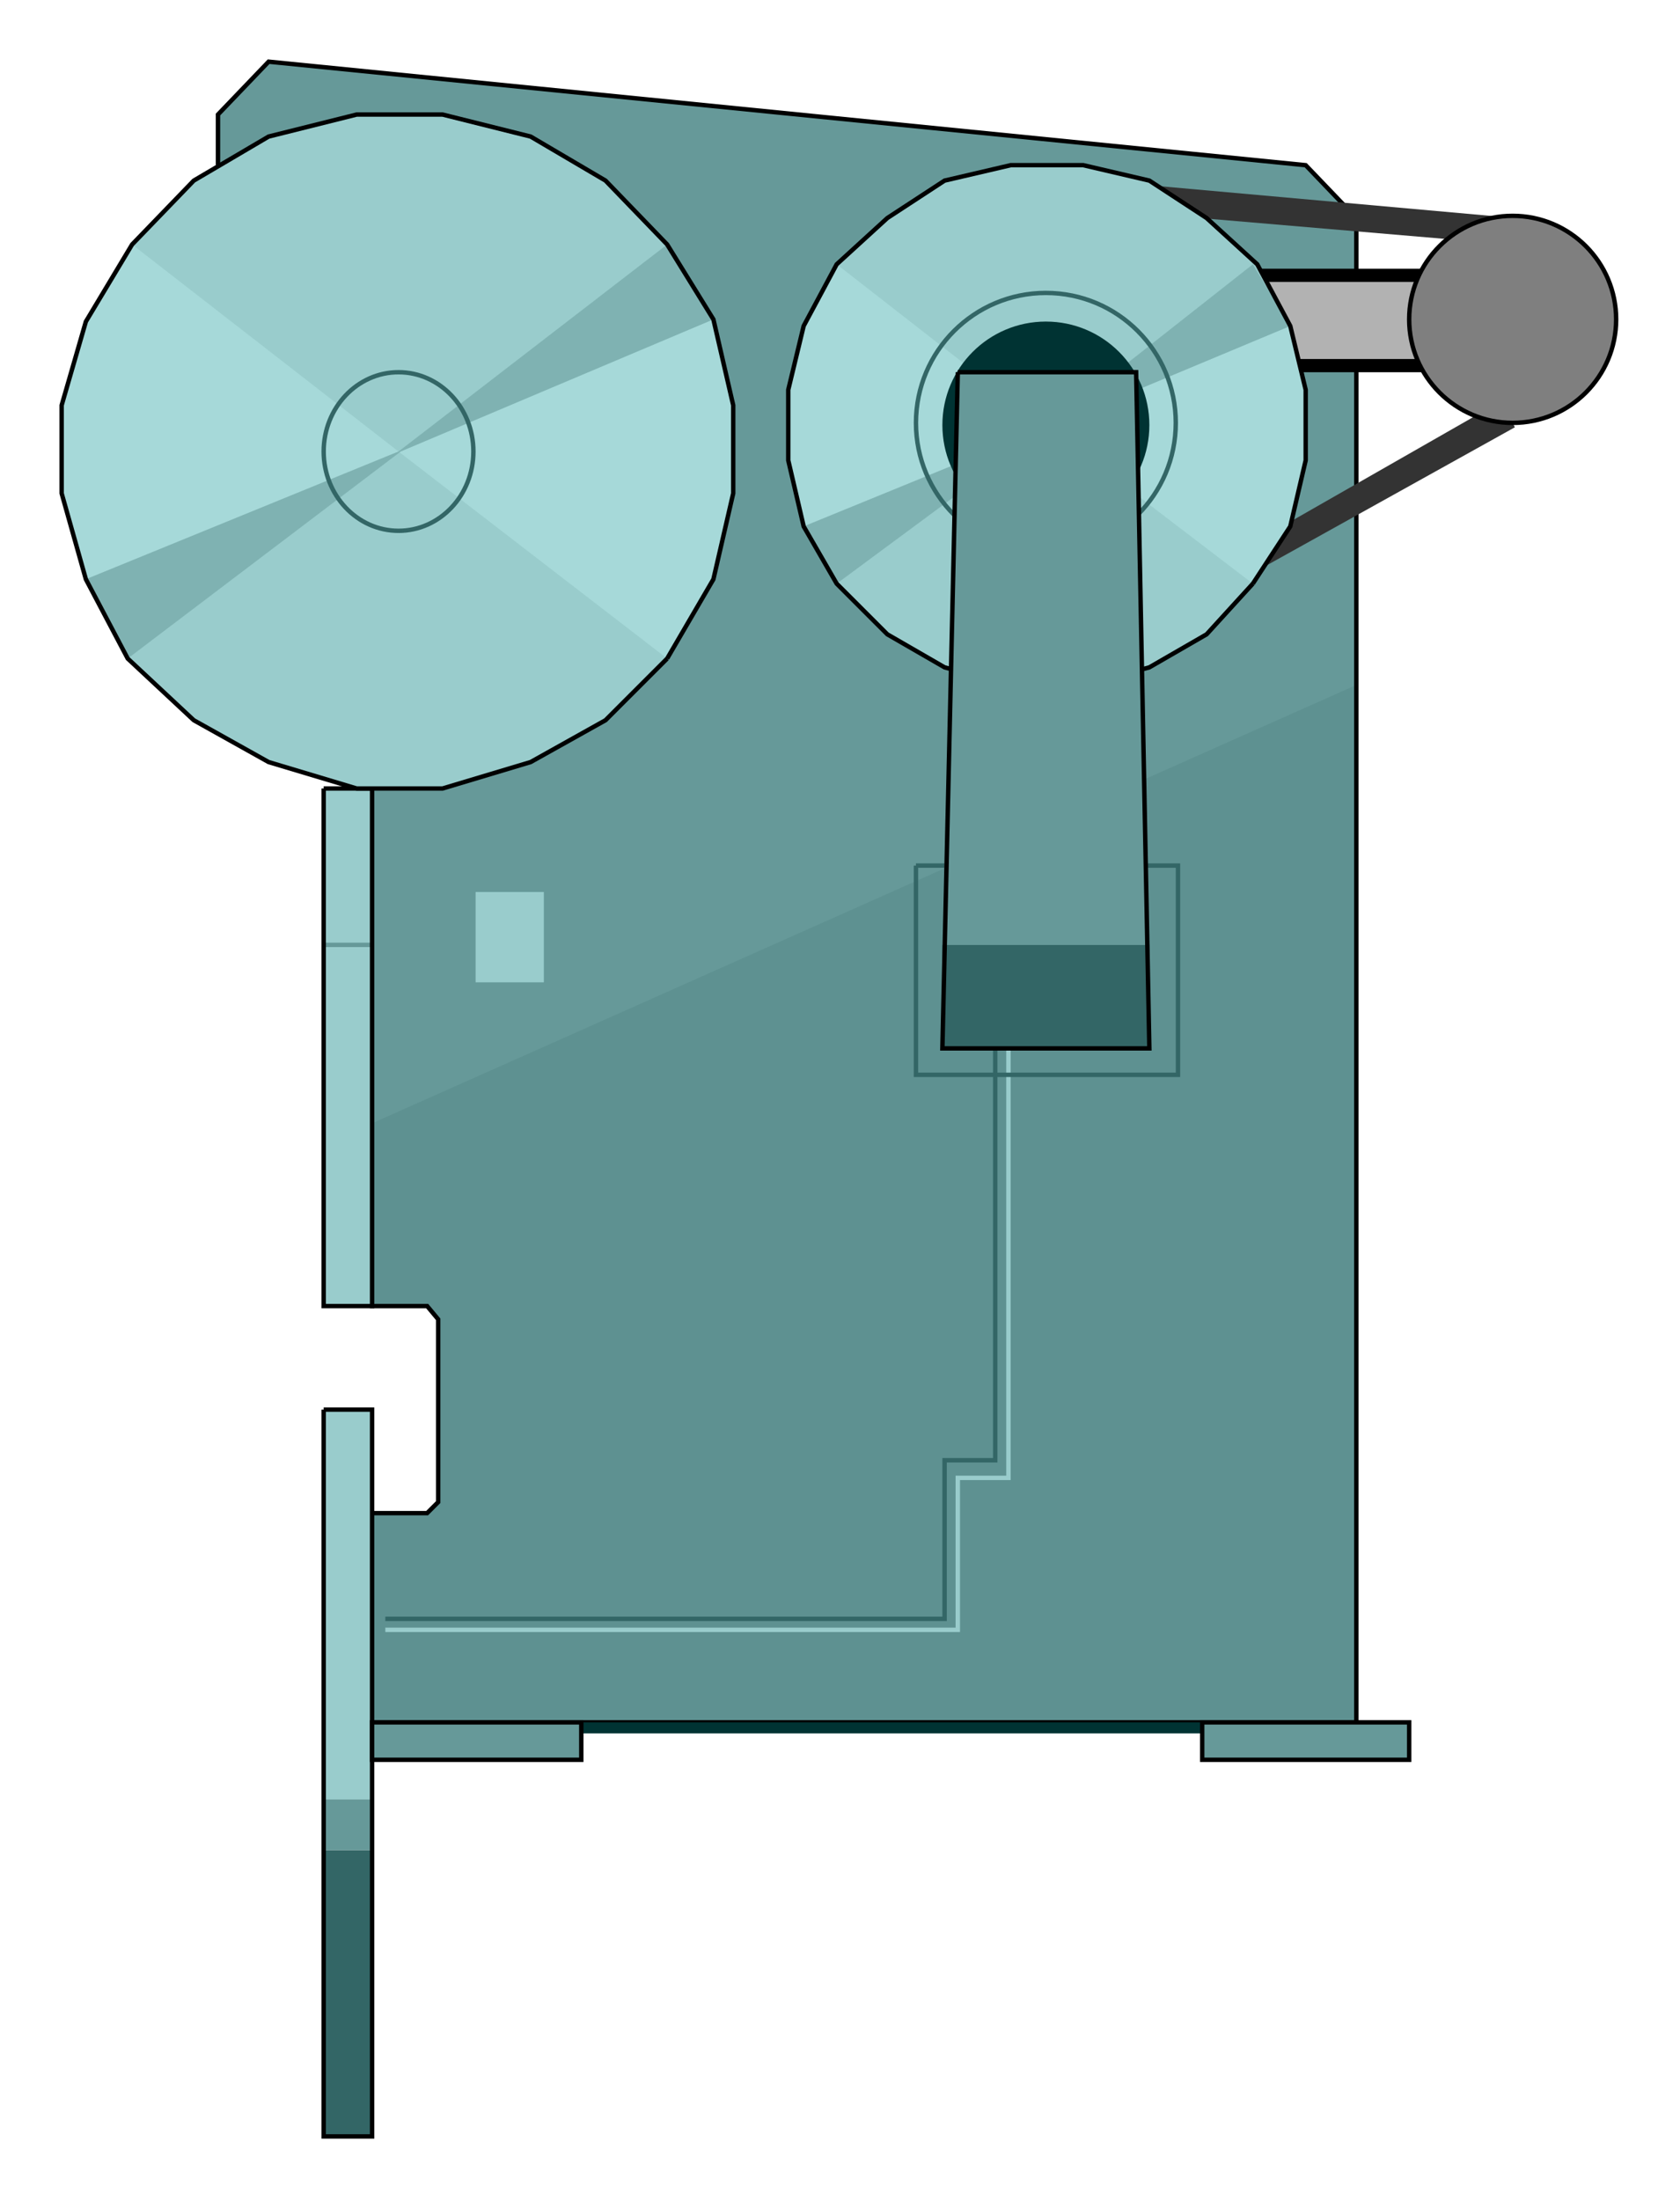 

<svg xmlns:agg="http://www.example.com" xmlns="http://www.w3.org/2000/svg" preserveAspectRatio="none" width="0.821in" height="1.075in" viewBox="0 0 763 999">

<path style="fill:#699" d="M99,75 l0,-23 23,-24 471,47 23,24 0,683 -447,0 0,-95 25,0 5,-5 0,-83 -5,-6 -25,0 0,-399 -70,-119z" />
<path style="fill:#5e9191" d="M616,311 l0,471 -447,0 0,-95 25,0 5,-5 0,-83 -5,-6 -25,0 0,-83 447,-199z" />
<path style="fill:none;stroke:#000;stroke-width:2" d="M99,75 l0,-23 23,-24 471,47 23,24 0,683 -447,0 0,-95 25,0 5,-5 0,-83 -5,-6 -25,0 0,-399 -70,-119" />
<path style="fill:#033" d="M264,787 l0,-5 282,0 0,5 -282,0z" />
<path style="fill:#9cc" d="M147,358 l22,0 0,235 -22,0 0,-235z" />
<path style="fill:#366" d="M147,840 l22,0 0,130 -22,0 0,-130z" />
<path style="fill:#9cc" d="M147,640 l22,0 0,177 -22,0 0,-177z" />
<path style="fill:#699;stroke:#000;stroke-width:2" d="M546,799 l0,-17 94,0 0,17 -94,0z" />
<path style="fill:#699;stroke:#000;stroke-width:2" d="M169,799 l0,-17 95,0 0,17 -95,0z" />
<path style="fill:none;stroke:#366;stroke-width:2" d="M175,735 l254,0 0,-72 23,0 0,-187" />
<path style="fill:none;stroke:#9cc;stroke-width:2" d="M175,740 l260,0 0,-69 23,0 0,-195" />
<path style="fill:none;stroke:#366;stroke-width:2" d="M416,393 l119,0 0,95 -119,0 0,-95" />
<path style="fill:#9cc" d="M216,405 l31,0 0,41 -31,0 0,-41z" />
<path style="fill:none;stroke:#699;stroke-width:2" d="M169,429 l-22,0" />
<path style="fill:none;stroke:#000;stroke-width:2" d="M147,358 l22,0 0,235 -22,0 0,-235" />
<path style="fill:#000" d="M535,122 l189,0 0,47 -189,0 0,-47z" />
<path style="fill:#333" d="M465,79 l223,20 -2,12 -223,-19 2,-13z" />
<path style="fill:#333" d="M492,303 l196,-109 -6,-12 -196,112 6,9z" />
<path style="fill:#b2b2b2" d="M552,128 l152,0 0,35 -152,0 0,-35z" />
<circle style="fill:#7f7f7f;stroke:#000;stroke-width:2" cx="687" cy="145" r="47" />
<path style="fill:#9cc" d="M569,265 l-21,23 -26,15 -30,8 -33,0 -30,-8 -26,-15 -23,-23 -15,-26 -7,-30 0,-32 7,-29 15,-28 23,-21 26,-17 30,-7 33,0 30,7 26,17 23,21 15,28 7,29 0,32 -7,30 -17,26z" />
<path style="fill:#9cc" d="M303,299 l-28,28 -34,19 -40,12 -39,0 -40,-12 -34,-19 -30,-28 -19,-36 -11,-39 0,-40 11,-38 21,-35 28,-29 34,-20 40,-10 39,0 40,10 34,20 28,29 21,34 9,39 0,40 -9,39 -21,36z" />
<path style="fill:#a6d9d9" d="M303,299 l-122,-94 -142,58 -11,-39 0,-40 11,-38 21,-35 121,94 143,-60 9,39 0,40 -9,39 -21,36z" />
<path style="fill:#a6d9d9" d="M569,265 l-93,-71 -111,45 -7,-30 0,-32 7,-29 15,-28 95,74 111,-46 7,29 0,32 -7,30 -17,26z" />
<path style="fill:#7fb2b2" d="M182,205 l-124,94 -19,-36 142,-58 122,-94 21,34 -142,60z" />
<path style="fill:#7fb2b2" d="M476,194 l-96,71 -15,-26 110,-45 94,-74 17,28 -110,46z" />
<circle style="fill:none;stroke:#366;stroke-width:2" cx="475" cy="192" r="59" />
<ellipse style="fill:none;stroke:#366;stroke-width:2" cx="181" cy="205" rx="34" ry="36" />
<path style="fill:none;stroke:#000;stroke-width:2" d="M569,265 l-21,23 -26,15 -30,8 -33,0 -30,-8 -26,-15 -23,-23 -15,-26 -7,-30 0,-32 7,-29 15,-28 23,-21 26,-17 30,-7 33,0 30,7 26,17 23,21 15,28 7,29 0,32 -7,30 -17,26" />
<path style="fill:none;stroke:#000;stroke-width:2" d="M303,299 l-28,28 -34,19 -40,12 -39,0 -40,-12 -34,-19 -30,-28 -19,-36 -11,-39 0,-40 11,-38 21,-35 28,-29 34,-20 40,-10 39,0 40,10 34,20 28,29 21,34 9,39 0,40 -9,39 -21,36" />
<circle style="fill:#033" cx="475" cy="193" r="47" />
<path style="fill:#366" d="M428,429 l94,0 0,47 -94,0 0,-47z" />
<path style="fill:#699" d="M435,169 l81,0 6,260 -94,0 7,-260z" />
<path style="fill:none;stroke:#000;stroke-width:2" d="M435,169 l81,0 6,307 -94,0 7,-307" />
<path style="fill:#699" d="M147,817 l22,0 0,23 -22,0 0,-23z" />
<path style="fill:none;stroke:#000;stroke-width:2" d="M147,640 l22,0 0,330 -22,0 0,-330" />

</svg>
